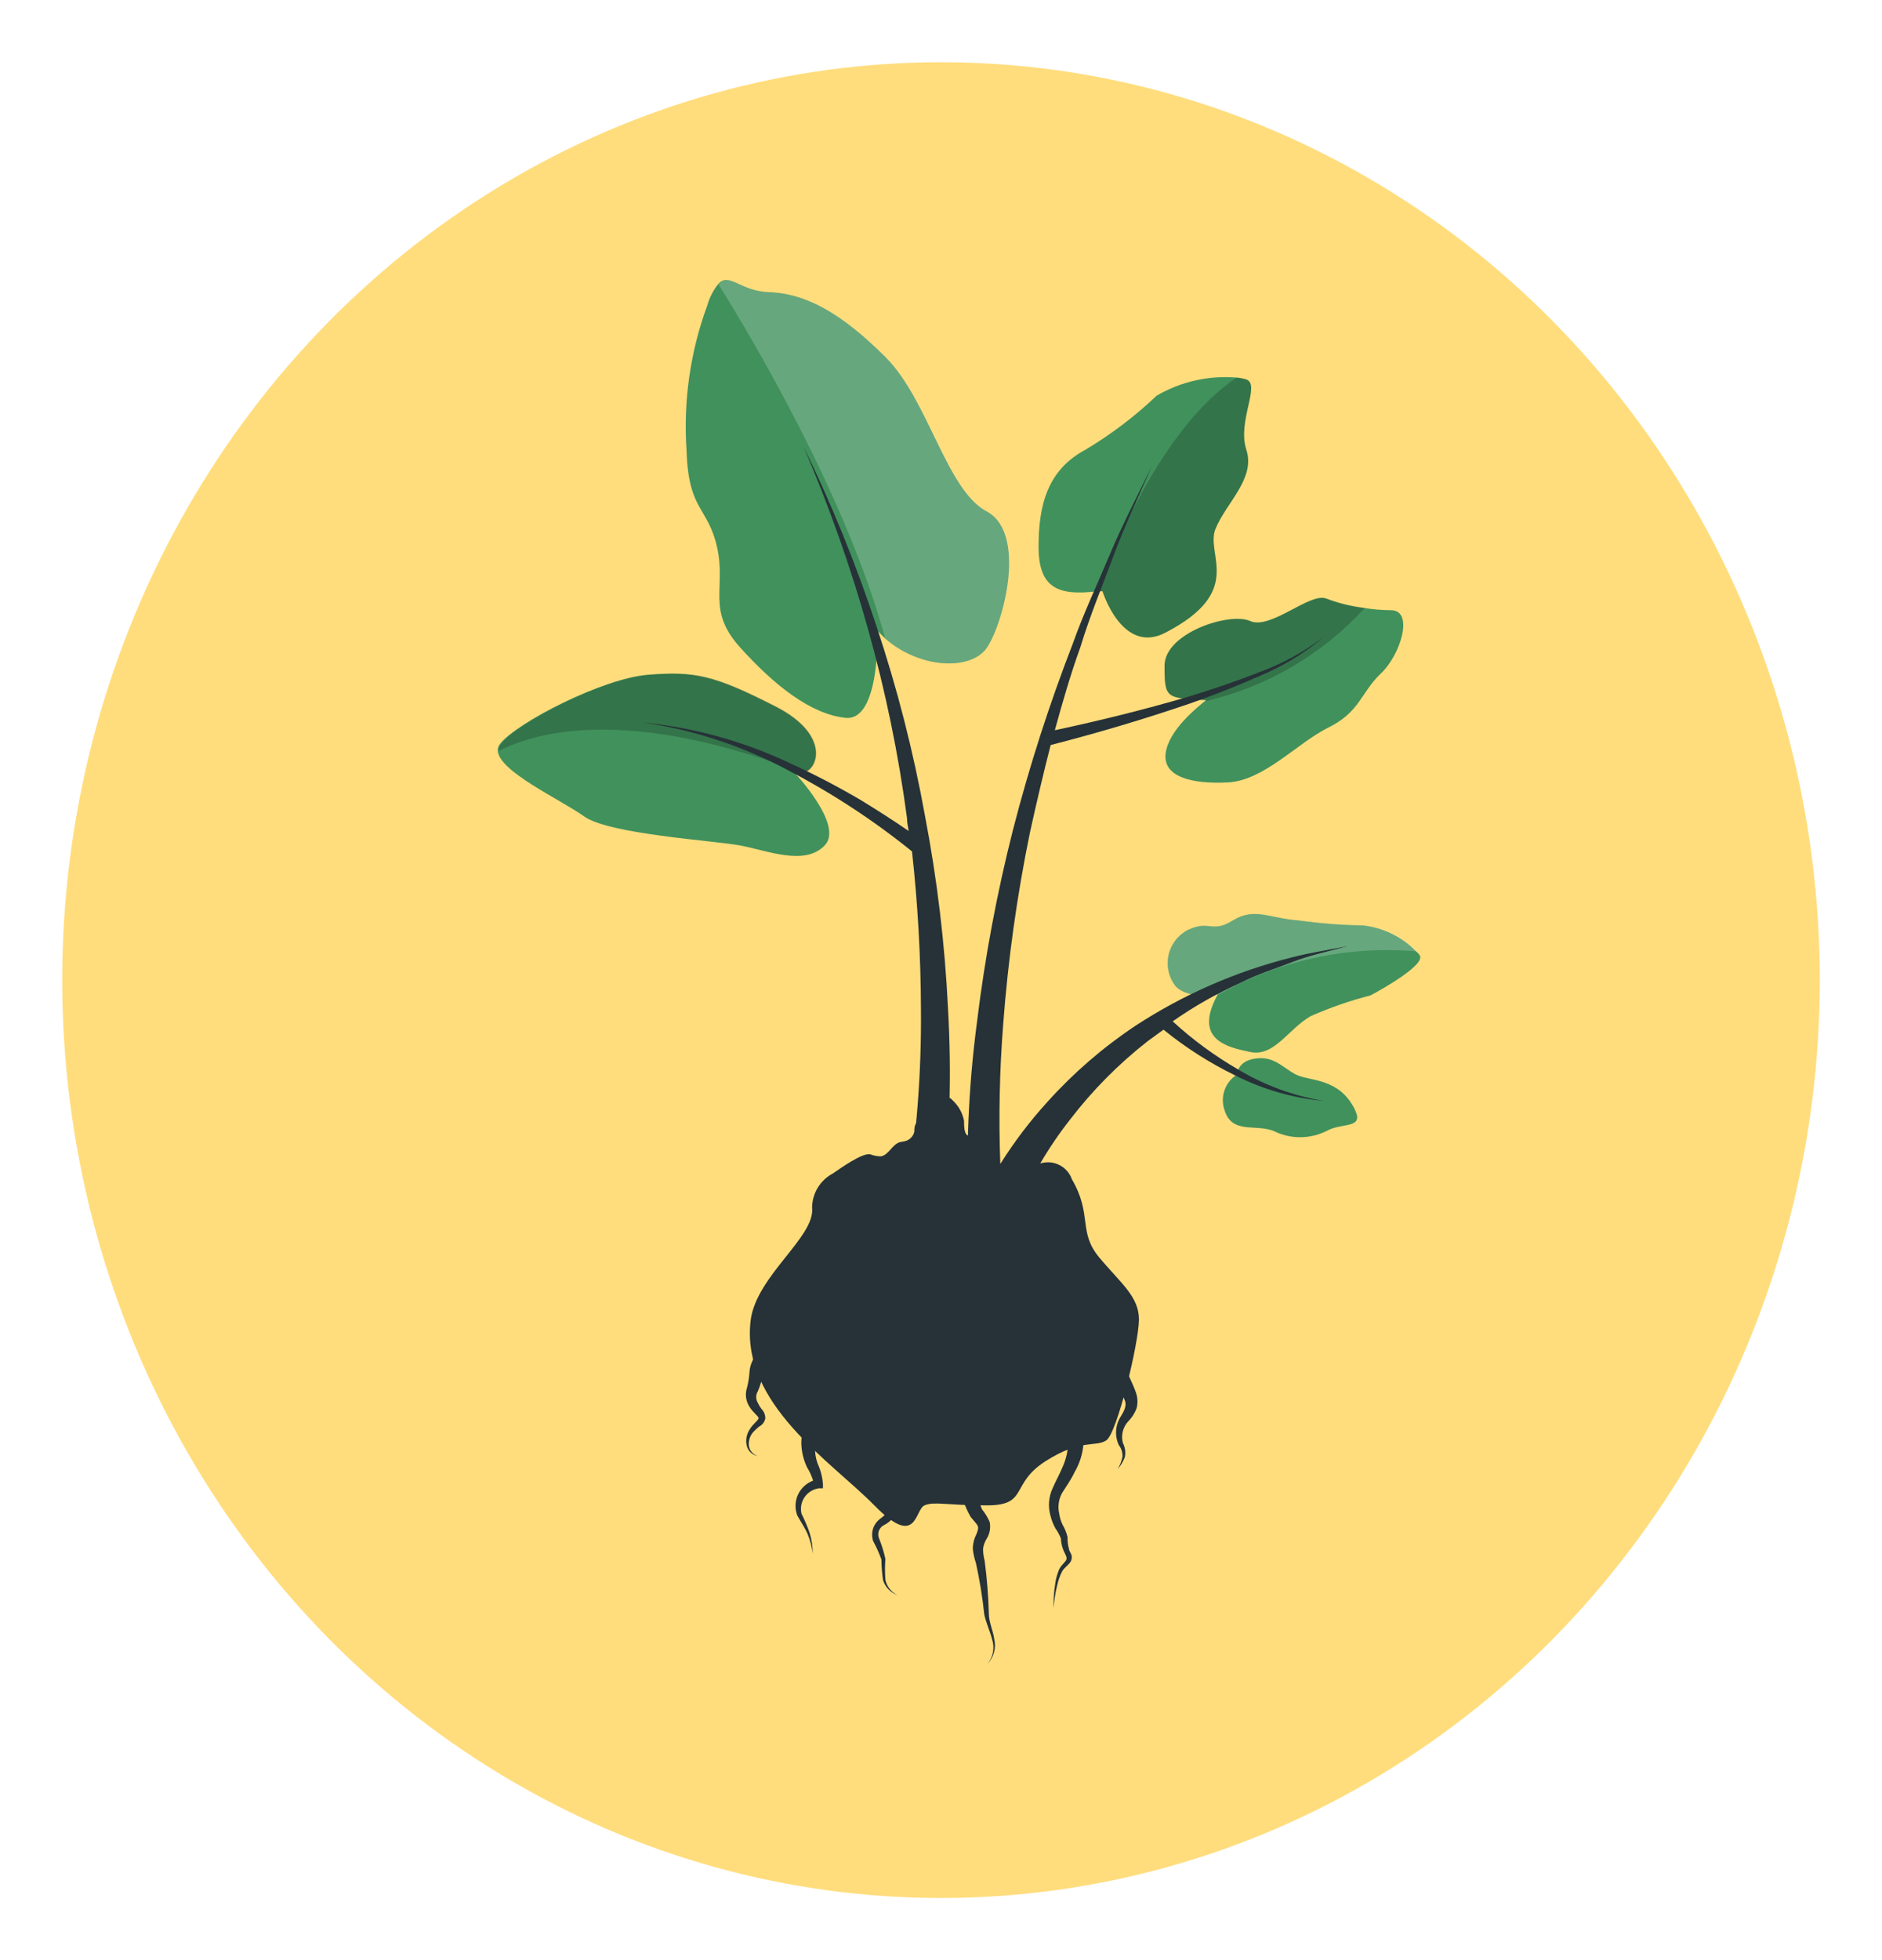 <svg width="121" height="126" viewBox="0 0 121 126" fill="none" xmlns="http://www.w3.org/2000/svg">
<g id="NewPlantTree">
<g id="Ellipse 35" filter="url(#filter0_f_987_18237)">
<ellipse cx="60.5" cy="63" rx="56.5" ry="59" fill="#FFC727" fill-opacity="0.6"/>
</g>
<g id="Group 114">
<path id="Vector" d="M85.287 72.698C84.759 72.961 84.177 73.099 83.587 73.099C82.997 73.099 82.415 72.961 81.887 72.698C80.722 72.229 79.21 72.925 78.728 71.359C78.597 70.98 78.586 70.57 78.696 70.184C78.806 69.799 79.032 69.457 79.344 69.204L79.544 69.043C79.544 69.043 79.544 68.2 80.722 68.04C81.9 67.879 82.436 68.588 83.266 69.043C84.095 69.499 85.849 69.258 86.906 70.957C87.052 71.176 87.165 71.415 87.241 71.667C87.415 72.51 86.197 72.189 85.287 72.698Z" fill="#41915C"/>
<path id="Vector_2" d="M88.11 63.984C86.791 64.323 85.502 64.771 84.256 65.322C82.81 66.165 81.927 67.932 80.401 67.624C78.875 67.316 76.733 66.821 78.259 63.984C78.259 63.984 78.259 63.917 78.259 63.877C78.259 63.836 76.492 64.318 75.582 63.395C75.365 63.117 75.212 62.795 75.133 62.451C75.055 62.108 75.052 61.751 75.126 61.406C75.2 61.062 75.349 60.738 75.562 60.457C75.775 60.176 76.047 59.945 76.359 59.781C77.804 59.098 77.871 60.022 79.263 59.165C80.655 58.309 81.565 59.018 83.493 59.165C84.868 59.355 86.254 59.463 87.642 59.486C88.94 59.63 90.147 60.221 91.055 61.159C91.132 61.22 91.2 61.292 91.256 61.374C91.764 61.936 88.954 63.542 88.11 63.984Z" fill="#41915C"/>
<path id="Vector_3" opacity="0.2" d="M91.135 61.159C86.655 60.756 82.159 61.742 78.259 63.984C78.259 63.984 78.259 63.917 78.259 63.877C78.259 63.836 76.492 64.318 75.582 63.395C75.365 63.117 75.212 62.795 75.133 62.451C75.055 62.108 75.052 61.751 75.126 61.406C75.2 61.062 75.349 60.738 75.562 60.457C75.775 60.176 76.047 59.945 76.359 59.781C77.804 59.098 77.871 60.022 79.263 59.165C80.655 58.309 81.565 59.018 83.493 59.165C84.868 59.355 86.254 59.463 87.642 59.486C88.968 59.611 90.207 60.205 91.135 61.159Z" fill="white"/>
<path id="Vector_4" d="M78.15 33.988C77.468 35.648 80.091 38.004 74.898 40.681C72.141 42.086 70.883 38.004 70.883 38.004H70.548C68.045 38.311 66.773 37.816 66.773 35.139C66.773 32.462 67.349 30.214 69.772 28.915C71.427 27.93 72.967 26.763 74.363 25.435C75.915 24.528 77.71 24.122 79.502 24.271C79.716 24.288 79.927 24.328 80.131 24.391C81.068 24.739 79.529 27.068 80.131 28.915C80.734 30.762 78.833 32.315 78.15 33.988Z" fill="#41915C"/>
<path id="Vector_5" opacity="0.2" d="M78.151 33.988C77.469 35.648 80.092 38.004 74.899 40.68C72.142 42.086 70.883 38.004 70.883 38.004H70.549C71.727 34.831 74.845 27.403 79.503 24.271C79.717 24.288 79.928 24.328 80.132 24.391C81.069 24.739 79.53 27.068 80.132 28.915C80.735 30.762 78.834 32.315 78.151 33.988Z" fill="black"/>
<path id="Vector_6" d="M88.766 43.304C87.495 44.522 87.428 45.767 85.42 46.758C83.412 47.748 81.271 50.171 78.955 50.291C76.64 50.412 74.766 49.943 74.94 48.444C75.114 46.945 76.974 45.473 77.443 45.084L77.55 45.004C74.967 44.87 74.873 44.91 74.873 42.796C74.873 40.681 79.062 39.329 80.374 39.918C81.686 40.507 84.216 38.071 85.26 38.472C86.04 38.769 86.854 38.971 87.682 39.075C88.257 39.17 88.839 39.219 89.422 39.222C90.948 39.222 90.038 42.127 88.766 43.304Z" fill="#41915C"/>
<path id="Vector_7" opacity="0.2" d="M87.749 39.075C85.007 42.082 81.411 44.179 77.443 45.084L77.55 45.004C74.967 44.87 74.873 44.91 74.873 42.796C74.873 40.681 79.062 39.329 80.374 39.918C81.686 40.507 84.216 38.071 85.26 38.472C86.062 38.774 86.898 38.976 87.749 39.075Z" fill="black"/>
<path id="Vector_8" d="M63.443 41.644C62.412 43.13 59.12 42.983 56.911 41.042L56.416 40.547C56.416 40.547 56.603 46.369 54.368 46.142C52.133 45.914 49.804 44.067 47.609 41.644C45.413 39.222 46.685 37.843 46.11 35.206C45.534 32.569 44.263 32.877 44.142 28.982C43.921 25.8 44.377 22.607 45.48 19.613C45.618 19.127 45.85 18.672 46.163 18.275C46.886 17.458 47.569 18.716 49.442 18.783C51.865 18.863 54.167 20.189 56.938 22.959C59.708 25.73 60.846 31.499 63.443 32.877C66.039 34.256 64.54 40.025 63.443 41.644Z" fill="#41915C"/>
<path id="Vector_9" opacity="0.2" d="M63.443 41.645C62.412 43.13 59.119 42.983 56.911 41.042C54.435 31.914 48.264 21.594 46.203 18.288C46.926 17.472 47.608 18.73 49.482 18.797C51.905 18.877 54.207 20.202 56.978 22.973C59.748 25.744 60.886 31.512 63.483 32.891C66.079 34.27 64.54 40.025 63.443 41.645Z" fill="white"/>
<path id="Vector_10" d="M53.016 54.347C51.744 55.685 49.321 54.668 47.595 54.347C45.868 54.025 39.176 53.624 37.57 52.486C35.963 51.349 32.122 49.608 32.002 48.27C31.99 48.105 32.043 47.942 32.149 47.815C33.179 46.476 38.721 43.599 41.679 43.371C44.637 43.144 45.868 43.371 49.91 45.446C53.444 47.266 52.587 49.568 51.543 49.689C51.4 49.734 51.245 49.734 51.102 49.689C51.102 49.689 54.287 53.062 53.016 54.347Z" fill="#41915C"/>
<path id="Vector_11" opacity="0.2" d="M51.612 49.689C40.475 45.406 34.519 47.012 32.07 48.27C32.059 48.105 32.111 47.942 32.217 47.815C33.248 46.476 38.789 43.599 41.747 43.371C44.705 43.144 45.936 43.371 49.979 45.446C53.445 47.266 52.615 49.568 51.612 49.689Z" fill="black"/>
<path id="Vector_12" d="M48.264 84.85C48.639 81.986 52.44 79.496 52.212 77.609C52.218 77.159 52.346 76.718 52.582 76.334C52.817 75.95 53.152 75.637 53.551 75.428C54.019 75.106 55.438 74.089 55.947 74.196C56.165 74.279 56.396 74.324 56.629 74.33C57.138 74.25 57.352 73.567 57.847 73.42L58.182 73.353C58.328 73.318 58.462 73.243 58.568 73.136C58.674 73.03 58.749 72.897 58.784 72.751C58.784 72.55 58.784 72.336 58.931 72.175C59.034 72.077 59.151 71.996 59.279 71.934C59.517 71.738 59.712 71.497 59.855 71.225C60.002 71.011 60.685 70.475 61.006 70.555C61.097 70.583 61.177 70.639 61.234 70.716C61.624 71.067 61.888 71.538 61.983 72.055C61.983 72.336 61.983 72.657 62.104 72.885C62.224 73.112 63.027 73.099 63.268 73.473C63.352 73.667 63.415 73.869 63.456 74.076C63.656 74.531 64.326 74.665 64.433 75.16C64.58 75.869 64.566 75.936 65.316 75.628C65.758 75.441 66.132 75.12 66.574 74.919C66.782 74.802 67.013 74.732 67.251 74.714C67.489 74.695 67.728 74.73 67.951 74.814C68.175 74.898 68.377 75.03 68.544 75.201C68.71 75.372 68.838 75.577 68.916 75.802C70.255 78.105 69.291 79.162 70.67 80.822C72.049 82.481 73.24 83.338 73.226 84.837C73.213 86.336 71.821 92.132 71.125 92.587C70.429 93.042 69.519 92.453 67.217 93.925C64.914 95.398 66.146 96.763 63.456 96.763C60.765 96.763 60.083 96.495 59.44 96.763C58.798 97.031 58.985 99.587 56.214 96.763C53.444 93.939 47.595 90.231 48.264 84.85Z" fill="#263238"/>
<path id="Vector_13" d="M69.427 91.047C69.635 91.632 69.713 92.254 69.655 92.871C69.597 93.489 69.405 94.086 69.092 94.621C68.852 95.13 68.517 95.598 68.289 95.96C68.062 96.367 67.996 96.844 68.102 97.298C68.137 97.544 68.209 97.783 68.316 98.007C68.464 98.257 68.573 98.528 68.637 98.811C68.629 99.068 68.661 99.325 68.731 99.573C68.731 99.68 68.838 99.801 68.892 99.962C68.913 100.05 68.913 100.142 68.892 100.23C68.871 100.319 68.83 100.401 68.771 100.47C68.557 100.725 68.37 100.818 68.263 101.059C68.146 101.294 68.056 101.541 67.995 101.795C67.862 102.313 67.777 102.842 67.74 103.375C67.723 102.837 67.759 102.299 67.848 101.769C67.888 101.493 67.959 101.224 68.062 100.965C68.142 100.698 68.423 100.47 68.53 100.31C68.637 100.149 68.53 99.988 68.396 99.707C68.284 99.449 68.221 99.172 68.209 98.891C68.121 98.662 68.004 98.447 67.861 98.248C67.717 97.992 67.609 97.717 67.54 97.432C67.372 96.846 67.42 96.219 67.674 95.665C67.915 95.116 68.169 94.675 68.356 94.206C68.544 93.76 68.652 93.284 68.677 92.801C68.708 92.369 68.63 91.936 68.45 91.543L69.427 91.047Z" fill="#263238"/>
<path id="Vector_14" d="M62.801 94.019C62.609 95.029 62.725 96.074 63.135 97.017C63.339 97.264 63.506 97.539 63.63 97.834C63.705 98.207 63.633 98.596 63.43 98.918C63.307 99.117 63.229 99.341 63.202 99.574C63.208 99.831 63.244 100.087 63.309 100.337C63.456 101.46 63.545 102.59 63.577 103.723C63.577 104.272 63.845 104.794 63.925 105.369C63.99 105.648 63.984 105.94 63.907 106.216C63.83 106.492 63.684 106.744 63.483 106.949C63.662 106.737 63.784 106.484 63.838 106.212C63.892 105.941 63.876 105.66 63.791 105.396C63.657 104.861 63.403 104.339 63.282 103.777C63.165 102.666 62.986 101.562 62.747 100.471C62.646 100.18 62.579 99.879 62.546 99.574C62.544 99.243 62.622 98.917 62.774 98.623C63.001 98.048 62.894 98.115 62.412 97.513C61.795 96.438 61.524 95.2 61.636 93.966L62.801 94.019Z" fill="#263238"/>
<path id="Vector_15" d="M57.526 92.801L57.178 95.478C57.13 95.621 57.13 95.776 57.178 95.919C57.245 96.093 57.379 96.267 57.486 96.522C57.568 96.669 57.611 96.835 57.611 97.004C57.611 97.172 57.568 97.338 57.486 97.485C57.325 97.701 57.12 97.879 56.883 98.007C56.721 98.073 56.592 98.199 56.522 98.359C56.452 98.519 56.447 98.701 56.509 98.864C56.685 99.298 56.824 99.746 56.924 100.203C56.891 100.648 56.891 101.096 56.924 101.541C56.968 101.755 57.061 101.955 57.196 102.127C57.331 102.299 57.503 102.437 57.7 102.532C57.484 102.454 57.289 102.328 57.129 102.163C56.968 101.998 56.848 101.799 56.776 101.581C56.709 101.138 56.674 100.691 56.669 100.243C56.521 99.833 56.342 99.435 56.134 99.052C56.052 98.79 56.052 98.51 56.134 98.248C56.226 97.983 56.399 97.754 56.629 97.593C56.777 97.489 56.908 97.362 57.017 97.218C57.033 97.163 57.036 97.105 57.024 97.049C57.012 96.993 56.987 96.941 56.95 96.897L56.589 96.361C56.43 96.104 56.351 95.806 56.361 95.504V92.828L57.526 92.801Z" fill="#263238"/>
<path id="Vector_16" d="M53.15 91.65C53.07 91.65 52.843 91.65 52.669 91.957C52.489 92.256 52.396 92.599 52.401 92.948C52.381 93.325 52.435 93.703 52.561 94.059C52.756 94.481 52.874 94.934 52.909 95.397V95.665H52.655C52.47 95.69 52.292 95.753 52.133 95.851C51.974 95.949 51.837 96.079 51.731 96.232C51.625 96.386 51.553 96.56 51.518 96.744C51.484 96.927 51.488 97.116 51.531 97.298C51.731 97.697 51.906 98.108 52.053 98.529C52.187 98.963 52.255 99.414 52.254 99.868C52.204 99.43 52.091 99.002 51.919 98.596C51.745 98.195 51.491 97.833 51.263 97.418C51.17 97.178 51.132 96.92 51.151 96.663C51.171 96.407 51.248 96.157 51.376 95.934C51.505 95.711 51.681 95.519 51.893 95.373C52.105 95.227 52.347 95.13 52.602 95.089L52.334 95.384C52.246 95.01 52.096 94.652 51.892 94.326C51.69 93.907 51.567 93.453 51.531 92.988C51.486 92.479 51.574 91.968 51.785 91.502C51.91 91.238 52.093 91.004 52.321 90.82C52.457 90.705 52.615 90.619 52.785 90.566C52.955 90.513 53.134 90.495 53.311 90.512L53.15 91.65Z" fill="#263238"/>
<path id="Vector_17" d="M49.575 87.782C49.682 87.782 49.575 87.701 49.361 87.782C49.184 87.948 49.071 88.17 49.04 88.411C48.97 88.765 48.862 89.11 48.719 89.441C48.653 89.55 48.618 89.675 48.618 89.803C48.618 89.93 48.653 90.055 48.719 90.164C48.784 90.306 48.865 90.441 48.96 90.566C49.042 90.648 49.105 90.746 49.147 90.855C49.188 90.963 49.207 91.079 49.201 91.195C49.174 91.303 49.125 91.405 49.056 91.493C48.986 91.581 48.899 91.653 48.799 91.703C48.677 91.803 48.561 91.911 48.451 92.025C48.343 92.141 48.26 92.278 48.207 92.428C48.154 92.577 48.133 92.736 48.143 92.895C48.158 93.059 48.224 93.215 48.333 93.339C48.441 93.464 48.585 93.552 48.745 93.591C48.569 93.568 48.404 93.491 48.272 93.372C48.141 93.252 48.049 93.095 48.009 92.921C47.968 92.741 47.964 92.554 47.999 92.372C48.033 92.189 48.105 92.017 48.21 91.864C48.384 91.556 48.799 91.262 48.772 91.141C48.746 91.021 48.398 90.766 48.21 90.459C48.085 90.279 48.003 90.074 47.971 89.858C47.938 89.642 47.956 89.422 48.023 89.214C48.106 88.898 48.159 88.576 48.183 88.25C48.202 87.801 48.372 87.372 48.665 87.032C48.853 86.839 49.089 86.701 49.348 86.63C49.512 86.588 49.684 86.582 49.851 86.615C50.018 86.647 50.175 86.717 50.312 86.818L49.575 87.782Z" fill="#263238"/>
<path id="Vector_18" d="M71.098 88.263C71.098 88.178 71.117 88.095 71.154 88.018C71.191 87.942 71.245 87.874 71.312 87.822C71.376 87.766 71.45 87.725 71.531 87.7C71.611 87.674 71.696 87.666 71.78 87.675C71.91 87.679 72.035 87.721 72.142 87.795C72.283 87.892 72.394 88.026 72.463 88.183L72.637 88.571C72.757 88.839 72.878 89.093 72.998 89.415C73.141 89.763 73.169 90.147 73.079 90.512C72.966 90.823 72.787 91.106 72.557 91.342C72.379 91.527 72.252 91.755 72.189 92.004C72.126 92.252 72.128 92.513 72.195 92.761C72.341 93.04 72.384 93.363 72.316 93.671C72.209 93.95 72.055 94.208 71.861 94.434C72.004 94.189 72.108 93.922 72.168 93.644C72.184 93.369 72.099 93.097 71.927 92.881C71.793 92.584 71.735 92.257 71.761 91.932C71.787 91.607 71.895 91.293 72.075 91.021C72.409 90.472 72.463 90.191 72.195 89.763C72.075 89.562 71.901 89.308 71.74 89.067L71.499 88.705C71.419 88.585 71.499 88.772 71.499 88.705C71.552 88.721 71.607 88.721 71.66 88.705C71.725 88.712 71.791 88.704 71.853 88.683C71.916 88.663 71.973 88.629 72.021 88.585C72.073 88.542 72.115 88.489 72.145 88.429C72.175 88.369 72.192 88.304 72.195 88.237L71.098 88.263Z" fill="#263238"/>
<path id="Vector_19" d="M59.465 52.412C58.721 48.297 57.683 44.24 56.36 40.272C55.057 36.316 53.488 32.452 51.662 28.708C53.303 32.525 54.689 36.446 55.811 40.446C56.931 44.429 57.768 48.485 58.314 52.586C58.314 52.867 58.381 53.135 58.421 53.416C57.417 52.72 56.4 52.078 55.356 51.435C53.919 50.589 52.441 49.816 50.926 49.12C47.919 47.681 44.686 46.775 41.369 46.443C44.648 46.927 47.819 47.978 50.738 49.548C53.535 51.01 56.181 52.745 58.636 54.728C59.008 58.101 59.2 61.492 59.211 64.887C59.247 68.975 58.929 73.06 58.261 77.094L60.563 77.508C61.065 73.308 61.195 69.07 60.951 64.847C60.75 60.672 60.253 56.517 59.465 52.412Z" fill="#263238"/>
<path id="Vector_20" d="M75.395 65.65C76.777 64.683 78.246 63.85 79.785 63.16C80.856 62.611 82.007 62.264 83.131 61.822C84.256 61.38 85.46 61.153 86.625 60.818C85.433 61.059 84.229 61.233 83.051 61.541C79.474 62.437 76.072 63.926 72.986 65.944C70.917 67.323 69.028 68.956 67.364 70.803C66.229 72.047 65.207 73.391 64.312 74.818C64.201 71.815 64.264 68.807 64.5 65.81C64.811 61.687 65.383 57.587 66.213 53.537C66.628 51.649 67.07 49.762 67.551 47.888C70.585 47.112 73.579 46.22 76.533 45.211C78.058 44.676 79.558 44.087 81.03 43.431C82.52 42.808 83.906 41.959 85.139 40.915C83.864 41.893 82.447 42.669 80.936 43.217C79.451 43.806 77.925 44.315 76.399 44.783C73.575 45.613 70.697 46.322 67.819 46.938C68.314 45.131 68.836 43.324 69.466 41.584C70.068 39.59 70.871 37.676 71.594 35.722C72.316 33.767 73.227 31.893 74.043 29.98C73.146 31.853 72.169 33.7 71.366 35.614C70.563 37.529 69.666 39.416 68.97 41.383C67.455 45.288 66.172 49.279 65.129 53.336C64.095 57.405 63.321 61.536 62.813 65.703C62.256 69.908 62.081 74.155 62.291 78.392L64.607 78.124C64.607 77.977 64.607 77.817 64.607 77.669L65.343 77.937C66.204 75.793 67.367 73.783 68.796 71.967C70.237 70.087 71.91 68.396 73.775 66.935L74.806 66.185C76.227 67.341 77.777 68.329 79.424 69.13C81.196 70.026 83.121 70.58 85.099 70.763C83.164 70.444 81.307 69.763 79.624 68.755C78.105 67.878 76.687 66.836 75.395 65.65Z" fill="#263238"/>
</g>
</g>
<defs>
<filter id="filter0_f_987_18237" x="0" y="0" width="121" height="126" filterUnits="userSpaceOnUse" color-interpolation-filters="sRGB">
<feFlood flood-opacity="0" result="BackgroundImageFix"/>
<feBlend mode="normal" in="SourceGraphic" in2="BackgroundImageFix" result="shape"/>
<feGaussianBlur stdDeviation="2" result="effect1_foregroundBlur_987_18237"/>
</filter>
</defs>
</svg>
